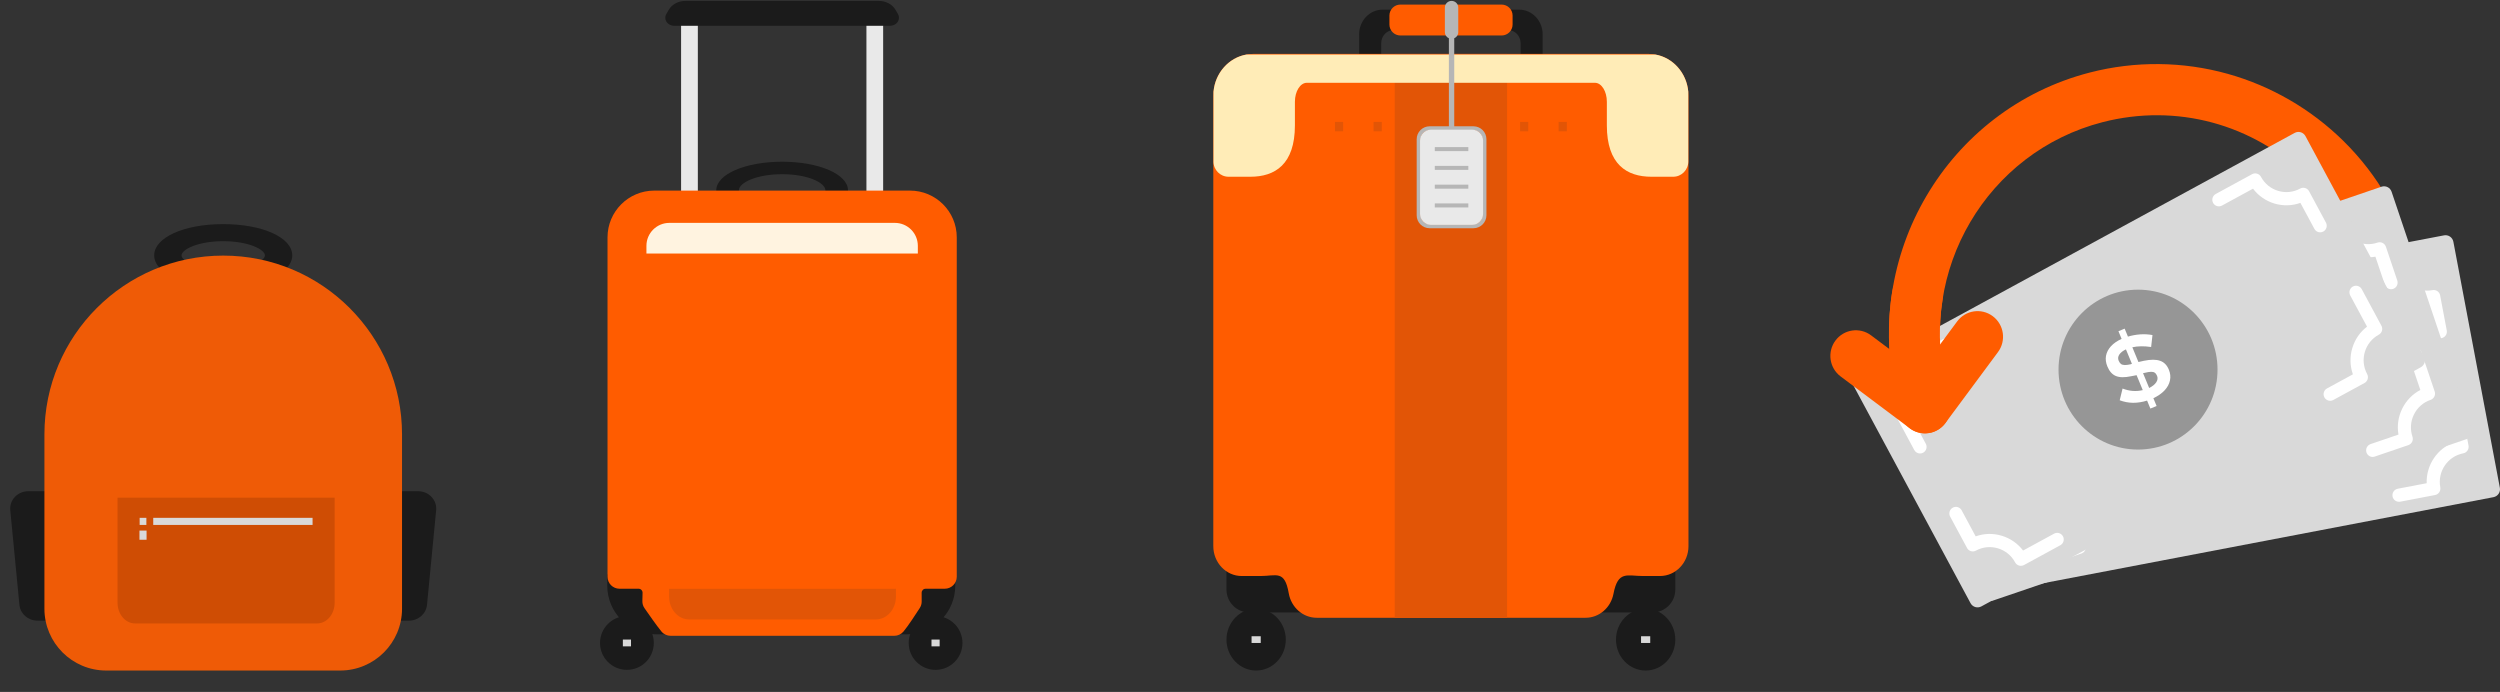 <svg width="112" height="31" viewBox="0 0 112 31" fill="none" xmlns="http://www.w3.org/2000/svg">
<rect x="0" y="0" width="112" height="31" fill="#333333" stroke="none"/>
<path d="M10.001 10.04C8.238 10.04 6.908 10.642 6.908 11.441C6.908 12.239 8.238 12.841 10.001 12.841C11.764 12.841 13.093 12.239 13.093 11.441C13.093 10.642 11.764 10.04 10.001 10.04ZM10.001 10.805C11.14 10.805 11.868 11.182 11.868 11.441C11.868 11.699 11.14 12.076 10.001 12.076C8.861 12.076 8.133 11.699 8.133 11.441C8.133 11.182 8.861 10.805 10.001 10.805Z" fill="#1B1B1B"/>
<path d="M19.344 22.273C19.189 22.103 18.967 22.006 18.732 22.006H1.269C1.034 22.006 0.812 22.103 0.657 22.273C0.509 22.436 0.439 22.644 0.46 22.86L0.87 27.096C0.91 27.5 1.257 27.805 1.679 27.805H18.321C18.743 27.805 19.091 27.5 19.13 27.096L19.54 22.86C19.561 22.644 19.491 22.436 19.343 22.273H19.344Z" fill="#1B1B1B"/>
<path d="M10.001 11.451C14.422 11.451 18.011 15.041 18.011 19.462V27.27C18.011 28.799 16.77 30.04 15.241 30.04H4.759C3.231 30.04 1.99 28.799 1.99 27.27V19.462C1.99 15.04 5.579 11.451 10 11.451H10.001Z" fill="#EF5B06"/>
<path d="M5.266 22.295V27.003C5.266 27.514 5.617 27.93 6.05 27.93H14.208C14.64 27.93 14.992 27.514 14.992 27.003V22.295H5.265H5.266Z" fill="#CF4D04"/>
<path d="M14.003 23.199H6.865V23.517H14.003V23.199Z" fill="#D9D9D9"/>
<path d="M6.558 23.199H6.256V23.517H6.558V23.199Z" fill="#D9D9D9"/>
<path d="M6.566 23.77H6.248V24.181H6.566V23.77Z" fill="#D9D9D9"/>
<path d="M14.8 16.59H6.068V16.908H14.8V16.59Z" fill="#EF5B06"/>
<path d="M5.759 16.59H5.458V16.908H5.759V16.59Z" fill="#EF5B06"/>
<path d="M5.767 17.161H5.449V17.571H5.767V17.161Z" fill="#EF5B06"/>
<path d="M31.263 0.835H30.513V9.104H31.263V0.835Z" fill="#E9E9E9"/>
<path d="M39.565 0.835H38.816V9.104H39.565V0.835Z" fill="#E9E9E9"/>
<path d="M35.04 7.245C33.385 7.245 32.089 7.808 32.089 8.528C32.089 9.247 33.385 9.811 35.04 9.811C36.694 9.811 37.99 9.247 37.99 8.528C37.99 7.808 36.694 7.245 35.04 7.245ZM35.04 9.252C33.897 9.252 33.101 8.87 33.101 8.528C33.101 8.185 33.897 7.804 35.04 7.804C36.182 7.804 36.978 8.185 36.978 8.528C36.978 8.87 36.182 9.252 35.04 9.252Z" fill="#1B1B1B"/>
<path d="M40.229 0.63L40.117 0.437C39.974 0.192 39.686 0.04 39.365 0.04H30.713C30.392 0.04 30.104 0.192 29.962 0.437L29.85 0.631C29.789 0.735 29.789 0.854 29.848 0.959C29.919 1.08 30.058 1.156 30.213 1.156H39.865C40.02 1.156 40.16 1.08 40.23 0.959C40.29 0.854 40.29 0.735 40.229 0.631V0.63Z" fill="#1B1B1B"/>
<path d="M27.205 25.732V26.24C27.205 27.441 28.183 28.418 29.383 28.418H40.618C41.819 28.418 42.796 27.441 42.796 26.24V25.732H27.205Z" fill="#1B1B1B"/>
<path d="M40.767 8.539H29.312C28.155 8.539 27.217 9.477 27.217 10.634V25.839C27.217 26.134 27.457 26.375 27.753 26.375H28.608C28.708 26.375 28.789 26.457 28.787 26.557L28.778 26.93C28.776 27.043 28.809 27.154 28.873 27.246C29.051 27.504 29.427 28.042 29.632 28.29C29.733 28.414 29.884 28.484 30.045 28.484H40.065C40.223 28.484 40.373 28.414 40.475 28.294C40.685 28.043 41.044 27.491 41.207 27.237C41.263 27.15 41.292 27.049 41.291 26.947L41.29 26.554C41.29 26.455 41.369 26.375 41.468 26.375H42.327C42.623 26.375 42.863 26.134 42.863 25.839V10.634C42.863 9.477 41.925 8.539 40.768 8.539H40.767Z" fill="#FF5C00"/>
<path d="M28.96 11.013C28.96 10.445 29.421 9.985 29.988 9.985H40.09C40.659 9.985 41.119 10.445 41.119 11.013V11.358H28.96V11.013Z" fill="#FFF3E0"/>
<path d="M28.086 30.009C28.752 30.009 29.291 29.47 29.291 28.804C29.291 28.139 28.752 27.599 28.086 27.599C27.421 27.599 26.881 28.139 26.881 28.804C26.881 29.47 27.421 30.009 28.086 30.009Z" fill="#1B1B1B"/>
<path d="M28.269 28.652H27.904V28.957H28.269V28.652Z" fill="#D9D9D9"/>
<path d="M41.914 30.01C42.579 30.01 43.119 29.47 43.119 28.805C43.119 28.139 42.579 27.599 41.914 27.599C41.248 27.599 40.709 28.139 40.709 28.805C40.709 29.47 41.248 30.01 41.914 30.01Z" fill="#1B1B1B"/>
<path d="M42.096 28.652H41.731V28.957H42.096V28.652Z" fill="#D9D9D9"/>
<path d="M40.139 26.724C40.139 27.292 39.735 27.752 39.237 27.752H30.876C30.378 27.752 29.975 27.291 29.975 26.724V26.378H40.139V26.724H40.139Z" fill="#E25506"/>
<path d="M55.969 20.649H74.031C74.596 20.649 75.054 21.108 75.054 21.673V26.414C75.054 26.979 74.596 27.437 74.031 27.437H55.969C55.404 27.437 54.946 26.979 54.946 26.414V21.673C54.946 21.108 55.404 20.649 55.969 20.649Z" fill="#1B1B1B"/>
<path d="M68.059 0.432H61.941C61.361 0.432 60.889 0.928 60.889 1.538V3.365C60.889 3.975 61.361 4.471 61.941 4.471H68.059C68.639 4.471 69.111 3.975 69.111 3.365V1.538C69.111 0.929 68.639 0.432 68.059 0.432ZM68.123 1.938V3.095C68.123 3.422 67.869 3.689 67.558 3.689H62.443C62.131 3.689 61.878 3.422 61.878 3.095V1.938C61.878 1.61 62.131 1.344 62.443 1.344H67.558C67.869 1.344 68.123 1.61 68.123 1.938Z" fill="#1B1B1B"/>
<path d="M67.272 0.205H62.738C62.466 0.205 62.246 0.425 62.246 0.697V1.098C62.246 1.37 62.466 1.59 62.738 1.59H67.272C67.543 1.59 67.764 1.37 67.764 1.098V0.697C67.764 0.425 67.543 0.205 67.272 0.205Z" fill="#FF5C00"/>
<path d="M56.275 27.269C55.542 27.269 54.946 27.891 54.946 28.655C54.946 29.419 55.542 30.04 56.275 30.04C57.008 30.04 57.604 29.419 57.604 28.655C57.604 27.891 57.008 27.269 56.275 27.269Z" fill="#1B1B1B"/>
<path d="M56.481 28.504H56.07V28.805H56.481V28.504Z" fill="#D9D9D9"/>
<path d="M73.614 25.805H74.369C75.073 25.805 75.644 25.206 75.644 24.466V4.284C75.644 3.253 74.848 2.417 73.866 2.417H56.134C55.153 2.417 54.356 3.253 54.356 4.284V24.467C54.356 25.206 54.927 25.806 55.631 25.806H56.464C57.175 25.806 57.553 25.521 57.735 26.575C57.845 27.212 58.372 27.676 58.989 27.676H71.034C71.64 27.676 72.163 27.228 72.283 26.604C72.486 25.547 72.896 25.806 73.613 25.806L73.614 25.805Z" fill="#FF5C00"/>
<path d="M62.483 2.417V27.676H67.517V2.417H62.751" fill="#E25506"/>
<path d="M73.725 27.269C72.992 27.269 72.396 27.891 72.396 28.655C72.396 29.419 72.992 30.04 73.725 30.04C74.458 30.04 75.054 29.419 75.054 28.655C75.054 27.891 74.458 27.269 73.725 27.269Z" fill="#1B1B1B"/>
<path d="M73.93 28.504H73.519V28.805H73.93V28.504Z" fill="#D9D9D9"/>
<path d="M61.902 5.462H61.536V5.882H61.902V5.462Z" fill="#E25506"/>
<path d="M60.173 5.462H59.807V5.883H60.173V5.462Z" fill="#E25506"/>
<path d="M70.193 5.462H69.827V5.882H70.193V5.462Z" fill="#E25506"/>
<path d="M68.465 5.462H68.099V5.882H68.465V5.462Z" fill="#E25506"/>
<path d="M73.866 2.417H56.134C56.033 2.417 55.934 2.426 55.838 2.444H74.161C74.065 2.427 73.966 2.417 73.865 2.417H73.866Z" fill="#FF5C00"/>
<path d="M54.364 7.235C54.364 7.612 54.666 7.918 55.04 7.918H56.016C57.118 7.918 58.012 7.366 58.012 5.617V4.559C58.012 4.089 58.252 3.709 58.547 3.709H71.452C71.748 3.709 71.987 4.089 71.987 4.559V5.617C71.987 7.366 72.881 7.918 73.984 7.918H74.96C75.333 7.918 75.635 7.612 75.635 7.236V4.327C75.635 4.254 75.635 4.181 75.635 4.11C75.561 3.264 74.949 2.582 74.162 2.444H55.839C55.051 2.582 54.44 3.264 54.365 4.11C54.365 4.181 54.365 4.254 54.365 4.327V7.236L54.364 7.235Z" fill="#FFECB7"/>
<path d="M66.012 10.225H64.047C63.728 10.225 63.467 9.965 63.467 9.645V6.238C63.467 5.919 63.727 5.658 64.047 5.658H66.012C66.332 5.658 66.592 5.918 66.592 6.238V9.645C66.592 9.964 66.332 10.225 66.012 10.225ZM64.047 5.839C63.827 5.839 63.647 6.018 63.647 6.239V9.645C63.647 9.866 63.827 10.046 64.047 10.046H66.012C66.232 10.046 66.412 9.866 66.412 9.645V6.239C66.412 6.018 66.232 5.839 66.012 5.839H64.047Z" fill="#B6B6B6"/>
<path d="M65.03 0.04C64.864 0.04 64.73 0.175 64.73 0.34V1.44C64.73 1.563 64.804 1.669 64.91 1.715V5.748H65.15V1.715C65.256 1.669 65.33 1.563 65.33 1.44V0.34C65.33 0.175 65.196 0.04 65.03 0.04Z" fill="#B6B6B6"/>
<path d="M63.618 6.299V9.585C63.618 9.855 63.837 10.075 64.108 10.075H65.952C66.223 10.075 66.442 9.855 66.442 9.585V6.299C66.442 6.028 66.223 5.809 65.952 5.809H64.108C63.837 5.809 63.618 6.028 63.618 6.299Z" fill="#E9E9E9"/>
<path d="M65.781 6.59H64.279V6.77H65.781V6.59Z" fill="#B6B6B6"/>
<path d="M65.781 7.431H64.279V7.611H65.781V7.431Z" fill="#B6B6B6"/>
<path d="M65.781 8.272H64.279V8.453H65.781V8.272Z" fill="#B6B6B6"/>
<path d="M65.781 9.113H64.279V9.294H65.781V9.113Z" fill="#B6B6B6"/>
<g clip-path="url(#clip0_4315_113194)">
<path d="M107.374 13.32C106.764 13.477 106.141 13.107 105.985 12.492C105.544 10.762 104.644 9.192 103.382 7.951C100.937 5.547 97.503 4.621 94.196 5.473C89.021 6.806 85.89 12.125 87.215 17.329C87.372 17.943 87.003 18.569 86.393 18.727C85.782 18.884 85.16 18.513 85.003 17.899C83.366 11.468 87.235 4.896 93.629 3.248C95.658 2.725 97.791 2.746 99.798 3.307C101.743 3.85 103.534 4.888 104.979 6.309C106.54 7.844 107.653 9.785 108.197 11.922C108.353 12.536 107.985 13.162 107.374 13.32Z" fill="#FF5C00"/>
<path d="M109.493 10.544L87.503 14.746C87.309 14.783 87.182 14.972 87.219 15.167L89.301 26.189C89.338 26.384 89.525 26.512 89.719 26.475L111.709 22.273C111.903 22.235 112.031 22.047 111.994 21.852L109.911 10.83C109.874 10.635 109.687 10.507 109.493 10.544Z" fill="#D9D9D9"/>
<path d="M99.607 22.09C101.574 22.09 103.168 20.486 103.168 18.508C103.168 16.53 101.574 14.927 99.607 14.927C97.64 14.927 96.046 16.53 96.046 18.508C96.046 20.486 97.64 22.09 99.607 22.09Z" fill="#969696"/>
<path d="M99.659 20.465L99.632 20.301C99.136 20.262 98.773 19.923 98.711 19.535C98.689 19.402 98.79 19.281 98.931 19.258C99.073 19.235 99.206 19.318 99.228 19.45C99.261 19.654 99.373 19.799 99.552 19.811L99.351 18.571L99.306 18.552C99.223 18.524 99.163 18.502 99.117 18.478C98.767 18.31 98.517 18.084 98.457 17.716C98.383 17.257 98.659 16.903 99.054 16.733L99.038 16.636C99.017 16.508 99.118 16.388 99.255 16.365C99.402 16.341 99.535 16.424 99.555 16.552L99.571 16.649C100.024 16.68 100.405 16.911 100.477 17.355C100.498 17.483 100.398 17.603 100.255 17.627C100.108 17.651 99.975 17.568 99.955 17.441C99.929 17.283 99.838 17.172 99.653 17.149L99.831 18.252L100.014 18.321C100.452 18.485 100.728 18.775 100.798 19.209C100.878 19.7 100.563 20.071 100.149 20.222L100.174 20.38C100.195 20.508 100.095 20.629 99.948 20.653C99.811 20.675 99.677 20.593 99.656 20.465H99.659ZM99.299 18.05L99.154 17.157C98.982 17.285 98.919 17.442 98.948 17.62C98.986 17.855 99.127 17.952 99.299 18.05ZM99.92 18.797L100.075 19.752C100.236 19.658 100.318 19.487 100.287 19.293C100.252 19.078 100.159 18.895 99.92 18.797Z" fill="#FF5C00"/>
<path d="M89.258 19.124C89.12 19.124 88.996 19.026 88.969 18.884L88.624 17.055C88.609 16.978 88.626 16.898 88.669 16.834C88.713 16.769 88.781 16.724 88.857 16.71C89.197 16.645 89.492 16.451 89.686 16.163C89.881 15.875 89.953 15.528 89.888 15.186C89.874 15.109 89.89 15.029 89.934 14.965C89.977 14.9 90.045 14.855 90.122 14.841L91.683 14.542C91.843 14.512 91.996 14.617 92.026 14.777C92.056 14.937 91.952 15.092 91.793 15.122L90.497 15.369C90.51 15.768 90.399 16.159 90.172 16.495C89.945 16.831 89.624 17.078 89.251 17.212L89.546 18.774C89.576 18.934 89.471 19.089 89.312 19.119C89.294 19.122 89.275 19.124 89.257 19.124H89.258Z" fill="white"/>
<path d="M109.326 15.153C109.188 15.153 109.064 15.055 109.038 14.913L108.792 13.61C107.979 13.637 107.234 13.127 106.96 12.357L105.407 12.653C105.248 12.684 105.094 12.578 105.064 12.418C105.034 12.258 105.138 12.103 105.298 12.073L107.116 11.726C107.276 11.695 107.429 11.8 107.459 11.96C107.593 12.666 108.272 13.132 108.975 12.998C109.134 12.967 109.288 13.072 109.318 13.232L109.615 14.803C109.645 14.963 109.541 15.118 109.381 15.148C109.363 15.152 109.344 15.153 109.327 15.153H109.326Z" fill="white"/>
<path d="M107.475 22.48C107.336 22.48 107.213 22.382 107.186 22.24C107.156 22.08 107.261 21.925 107.42 21.895L108.715 21.648C108.689 20.829 109.196 20.081 109.962 19.805L109.667 18.244C109.637 18.084 109.742 17.929 109.901 17.899C110.061 17.868 110.214 17.973 110.244 18.134L110.59 19.963C110.62 20.123 110.515 20.278 110.356 20.308C109.654 20.442 109.192 21.125 109.325 21.832C109.355 21.992 109.25 22.147 109.091 22.177L107.529 22.476C107.511 22.479 107.492 22.481 107.475 22.481V22.48Z" fill="white"/>
<path d="M92.043 25.296C91.984 25.296 91.927 25.278 91.878 25.245C91.813 25.201 91.769 25.133 91.754 25.056C91.69 24.714 91.497 24.418 91.21 24.222C90.924 24.026 90.579 23.954 90.239 24.019C90.162 24.034 90.083 24.017 90.019 23.973C89.954 23.929 89.91 23.861 89.896 23.784L89.599 22.214C89.569 22.054 89.673 21.899 89.832 21.869C89.992 21.838 90.146 21.943 90.176 22.104L90.421 23.407C90.817 23.393 91.206 23.506 91.54 23.734C91.874 23.962 92.121 24.285 92.254 24.66L93.806 24.364C93.965 24.334 94.119 24.439 94.149 24.599C94.179 24.759 94.075 24.913 93.916 24.944L92.097 25.291C92.079 25.295 92.06 25.297 92.042 25.297L92.043 25.296Z" fill="white"/>
<path d="M106.69 8.365L85.492 15.594C85.305 15.657 85.204 15.861 85.268 16.049L88.85 26.675C88.914 26.863 89.117 26.964 89.304 26.9L110.502 19.672C110.689 19.608 110.789 19.404 110.726 19.216L107.143 8.59C107.08 8.402 106.877 8.301 106.69 8.365Z" fill="#D9D9D9"/>
<path d="M97.997 21.213C99.964 21.213 101.558 19.61 101.558 17.632C101.558 15.653 99.964 14.05 97.997 14.05C96.03 14.05 94.436 15.653 94.436 17.632C94.436 19.61 96.03 21.213 97.997 21.213Z" fill="#969696"/>
<path d="M98.318 19.562L98.269 19.404C97.772 19.434 97.367 19.148 97.251 18.773C97.211 18.645 97.294 18.511 97.432 18.468C97.57 18.425 97.713 18.489 97.752 18.617C97.813 18.814 97.944 18.942 98.123 18.929L97.753 17.729L97.706 17.716C97.62 17.7 97.557 17.687 97.508 17.67C97.138 17.552 96.859 17.363 96.75 17.007C96.613 16.562 96.837 16.173 97.205 15.951L97.176 15.857C97.138 15.733 97.221 15.6 97.354 15.558C97.496 15.514 97.639 15.577 97.677 15.701L97.706 15.795C98.159 15.762 98.568 15.938 98.7 16.367C98.738 16.491 98.656 16.625 98.518 16.668C98.376 16.712 98.232 16.649 98.195 16.525C98.148 16.372 98.042 16.274 97.855 16.279L98.184 17.346L98.375 17.389C98.832 17.491 99.145 17.739 99.274 18.159C99.42 18.634 99.159 19.045 98.771 19.252L98.818 19.405C98.856 19.528 98.774 19.662 98.631 19.707C98.499 19.748 98.355 19.684 98.317 19.561L98.318 19.562ZM97.629 17.221L97.363 16.356C97.21 16.506 97.169 16.671 97.222 16.844C97.292 17.071 97.446 17.147 97.629 17.22V17.221ZM98.347 17.874L98.632 18.798C98.779 18.682 98.837 18.502 98.778 18.314C98.715 18.107 98.598 17.937 98.347 17.874Z" fill="white"/>
<path d="M87.792 19.687C87.669 19.687 87.555 19.61 87.514 19.486L86.919 17.724C86.867 17.569 86.95 17.401 87.103 17.349C87.78 17.118 88.144 16.377 87.914 15.696C87.89 15.622 87.895 15.541 87.929 15.47C87.964 15.4 88.025 15.346 88.098 15.322L89.604 14.808C89.758 14.756 89.924 14.839 89.977 14.993C90.029 15.148 89.947 15.316 89.793 15.368L88.543 15.794C88.682 16.6 88.284 17.413 87.563 17.792L88.07 19.297C88.123 19.452 88.04 19.62 87.886 19.672C87.855 19.683 87.823 19.688 87.792 19.688V19.687Z" fill="white"/>
<path d="M107.12 12.957C106.997 12.957 106.883 12.88 106.842 12.756L106.418 11.5C106.028 11.569 105.628 11.512 105.266 11.332C104.904 11.152 104.615 10.867 104.431 10.514L102.935 11.025C102.781 11.077 102.615 10.995 102.562 10.84C102.51 10.686 102.592 10.518 102.746 10.465L104.499 9.867C104.653 9.815 104.82 9.898 104.872 10.053C104.983 10.382 105.215 10.649 105.525 10.802C105.836 10.957 106.188 10.98 106.515 10.868C106.589 10.843 106.67 10.848 106.739 10.883C106.809 10.918 106.863 10.979 106.888 11.053L107.398 12.567C107.45 12.721 107.368 12.889 107.214 12.942C107.182 12.952 107.15 12.958 107.119 12.958L107.12 12.957Z" fill="white"/>
<path d="M106.296 20.471C106.173 20.471 106.059 20.393 106.018 20.27C105.966 20.116 106.048 19.948 106.202 19.895L107.451 19.469C107.383 19.077 107.439 18.674 107.618 18.31C107.797 17.946 108.08 17.655 108.431 17.471L107.923 15.966C107.871 15.812 107.953 15.644 108.107 15.591C108.261 15.539 108.428 15.621 108.48 15.776L109.074 17.539C109.099 17.613 109.094 17.695 109.059 17.765C109.025 17.835 108.964 17.889 108.89 17.914C108.562 18.025 108.297 18.259 108.144 18.571C107.991 18.883 107.968 19.237 108.079 19.566C108.104 19.64 108.098 19.722 108.064 19.792C108.029 19.862 107.968 19.916 107.895 19.941L106.389 20.454C106.358 20.465 106.326 20.47 106.294 20.47L106.296 20.471Z" fill="white"/>
<path d="M91.4 25.412C91.356 25.412 91.311 25.401 91.27 25.381C91.201 25.347 91.147 25.285 91.122 25.211C91.011 24.881 90.779 24.615 90.469 24.461C90.158 24.307 89.806 24.284 89.479 24.395C89.405 24.42 89.324 24.415 89.254 24.38C89.185 24.345 89.131 24.284 89.106 24.21L88.596 22.696C88.544 22.542 88.626 22.374 88.78 22.321C88.934 22.269 89.1 22.352 89.153 22.506L89.576 23.762C89.967 23.694 90.367 23.751 90.729 23.931C91.091 24.11 91.38 24.395 91.563 24.748L93.06 24.238C93.214 24.185 93.38 24.268 93.432 24.423C93.484 24.577 93.402 24.745 93.248 24.797L91.495 25.395C91.465 25.406 91.433 25.411 91.401 25.411L91.4 25.412Z" fill="white"/>
<path d="M102.801 5.954L83.115 16.667C82.941 16.762 82.877 16.98 82.971 17.155L88.28 27.022C88.374 27.197 88.591 27.262 88.765 27.167L108.451 16.454C108.624 16.359 108.689 16.141 108.595 15.966L103.285 6.099C103.191 5.924 102.975 5.859 102.801 5.954Z" fill="#D9D9D9"/>
<path d="M95.784 20.14C97.75 20.14 99.345 18.537 99.345 16.559C99.345 14.581 97.75 12.977 95.784 12.977C93.817 12.977 92.222 14.581 92.222 16.559C92.222 18.537 93.817 20.14 95.784 20.14Z" fill="#969696"/>
<path d="M96.337 18.304L96.189 17.946C95.98 18.013 95.77 18.046 95.559 18.046C95.35 18.042 95.151 18.004 94.963 17.932L95.091 17.407C95.396 17.525 95.697 17.548 95.996 17.477L95.719 16.808L95.476 16.855C95.184 16.917 94.956 16.914 94.791 16.845C94.627 16.777 94.5 16.635 94.411 16.419C94.342 16.253 94.321 16.092 94.349 15.938C94.379 15.783 94.453 15.641 94.571 15.511C94.692 15.38 94.851 15.271 95.048 15.182L94.906 14.838L95.184 14.723L95.332 15.08C95.508 15.027 95.69 14.994 95.879 14.98C96.068 14.967 96.252 14.977 96.431 15.01L96.371 15.546C96.208 15.522 96.058 15.511 95.919 15.514C95.781 15.516 95.651 15.53 95.529 15.558L95.802 16.219L96.038 16.165C96.352 16.1 96.596 16.1 96.772 16.164C96.949 16.224 97.08 16.356 97.164 16.561C97.232 16.724 97.249 16.886 97.214 17.046C97.181 17.203 97.102 17.349 96.977 17.485C96.851 17.621 96.683 17.739 96.471 17.84L96.616 18.189L96.337 18.304ZM95.51 16.3L95.242 15.652C95.109 15.714 95.01 15.79 94.947 15.881C94.887 15.971 94.876 16.063 94.915 16.157C94.943 16.223 94.978 16.274 95.021 16.308C95.066 16.338 95.123 16.353 95.192 16.354C95.26 16.355 95.347 16.343 95.454 16.319L95.51 16.3ZM96.283 17.382C96.428 17.309 96.532 17.226 96.597 17.131C96.663 17.032 96.677 16.934 96.636 16.837C96.61 16.774 96.576 16.727 96.535 16.699C96.497 16.669 96.441 16.655 96.367 16.657C96.293 16.658 96.195 16.674 96.071 16.706L96.008 16.717L96.283 17.382Z" fill="white"/>
<path d="M86.019 20.317C85.914 20.317 85.813 20.261 85.76 20.162L84.879 18.525C84.842 18.456 84.834 18.376 84.856 18.3C84.878 18.225 84.929 18.162 84.997 18.125C85.625 17.783 85.86 16.991 85.52 16.358C85.443 16.214 85.496 16.035 85.638 15.958L87.037 15.197C87.179 15.119 87.358 15.173 87.434 15.316C87.511 15.46 87.459 15.639 87.316 15.716L86.156 16.348C86.427 17.119 86.171 17.986 85.524 18.483L86.276 19.881C86.353 20.024 86.3 20.203 86.157 20.281C86.113 20.305 86.065 20.316 86.017 20.316L86.019 20.317Z" fill="white"/>
<path d="M103.944 10.41C103.84 10.41 103.739 10.354 103.686 10.255L103.058 9.089C102.685 9.222 102.281 9.234 101.894 9.118C101.507 9.001 101.174 8.77 100.935 8.453L99.545 9.209C99.403 9.287 99.224 9.234 99.147 9.09C99.07 8.946 99.123 8.767 99.266 8.69L100.894 7.803C100.962 7.766 101.042 7.757 101.117 7.78C101.192 7.802 101.255 7.853 101.292 7.922C101.457 8.229 101.73 8.452 102.061 8.551C102.393 8.65 102.744 8.614 103.048 8.448C103.116 8.41 103.196 8.402 103.271 8.424C103.346 8.446 103.409 8.498 103.446 8.566L104.202 9.972C104.279 10.116 104.227 10.295 104.084 10.373C104.039 10.397 103.992 10.408 103.944 10.408V10.41Z" fill="white"/>
<path d="M104.39 17.956C104.286 17.956 104.185 17.9 104.132 17.801C104.055 17.657 104.108 17.478 104.251 17.401L105.41 16.77C105.277 16.394 105.266 15.987 105.382 15.598C105.497 15.209 105.727 14.875 106.043 14.634L105.29 13.236C105.213 13.093 105.266 12.914 105.409 12.836C105.551 12.759 105.73 12.812 105.807 12.956L106.688 14.593C106.726 14.662 106.734 14.742 106.712 14.818C106.69 14.892 106.639 14.956 106.57 14.993C106.266 15.159 106.044 15.434 105.945 15.767C105.847 16.1 105.883 16.453 106.048 16.759C106.125 16.903 106.072 17.082 105.929 17.159L104.531 17.92C104.487 17.945 104.439 17.956 104.391 17.956H104.39Z" fill="white"/>
<path d="M90.534 25.349C90.506 25.349 90.478 25.345 90.451 25.336C90.377 25.314 90.313 25.263 90.277 25.194C90.112 24.887 89.838 24.664 89.507 24.565C89.175 24.466 88.825 24.502 88.521 24.668C88.452 24.706 88.372 24.714 88.297 24.692C88.222 24.669 88.159 24.618 88.123 24.549L87.366 23.143C87.289 23 87.342 22.821 87.485 22.743C87.627 22.666 87.806 22.719 87.883 22.863L88.51 24.029C88.883 23.895 89.288 23.884 89.675 24C90.061 24.116 90.394 24.347 90.634 24.664L92.023 23.908C92.166 23.83 92.344 23.884 92.421 24.027C92.498 24.171 92.445 24.35 92.302 24.427L90.675 25.314C90.632 25.337 90.583 25.349 90.535 25.349L90.534 25.349Z" fill="white"/>
<path d="M86.523 19.378C86.2 19.461 85.844 19.402 85.557 19.186L82.46 16.865C81.954 16.486 81.85 15.767 82.227 15.258C82.604 14.75 83.319 14.645 83.825 15.024L86.006 16.659L87.68 14.4C88.057 13.892 88.772 13.787 89.277 14.166C89.783 14.545 89.887 15.264 89.51 15.773L87.154 18.952C86.991 19.171 86.766 19.315 86.522 19.378H86.523Z" fill="#FF5C00"/>
<path d="M86.52 19.378C85.945 19.526 85.346 19.204 85.156 18.628C85.12 18.52 84.287 15.948 84.777 13.04C84.882 12.414 85.472 11.993 86.093 12.099C86.715 12.205 87.134 12.798 87.028 13.423C86.636 15.751 87.316 17.886 87.324 17.908C87.519 18.509 87.194 19.158 86.596 19.357C86.571 19.365 86.546 19.372 86.521 19.379L86.52 19.378Z" fill="#FF5C00"/>
</g>
<defs>
<clipPath id="clip0_4315_113194">
<rect width="30" height="24.34" fill="white" transform="translate(82.001 2.87)"/>
</clipPath>
</defs>
</svg>
